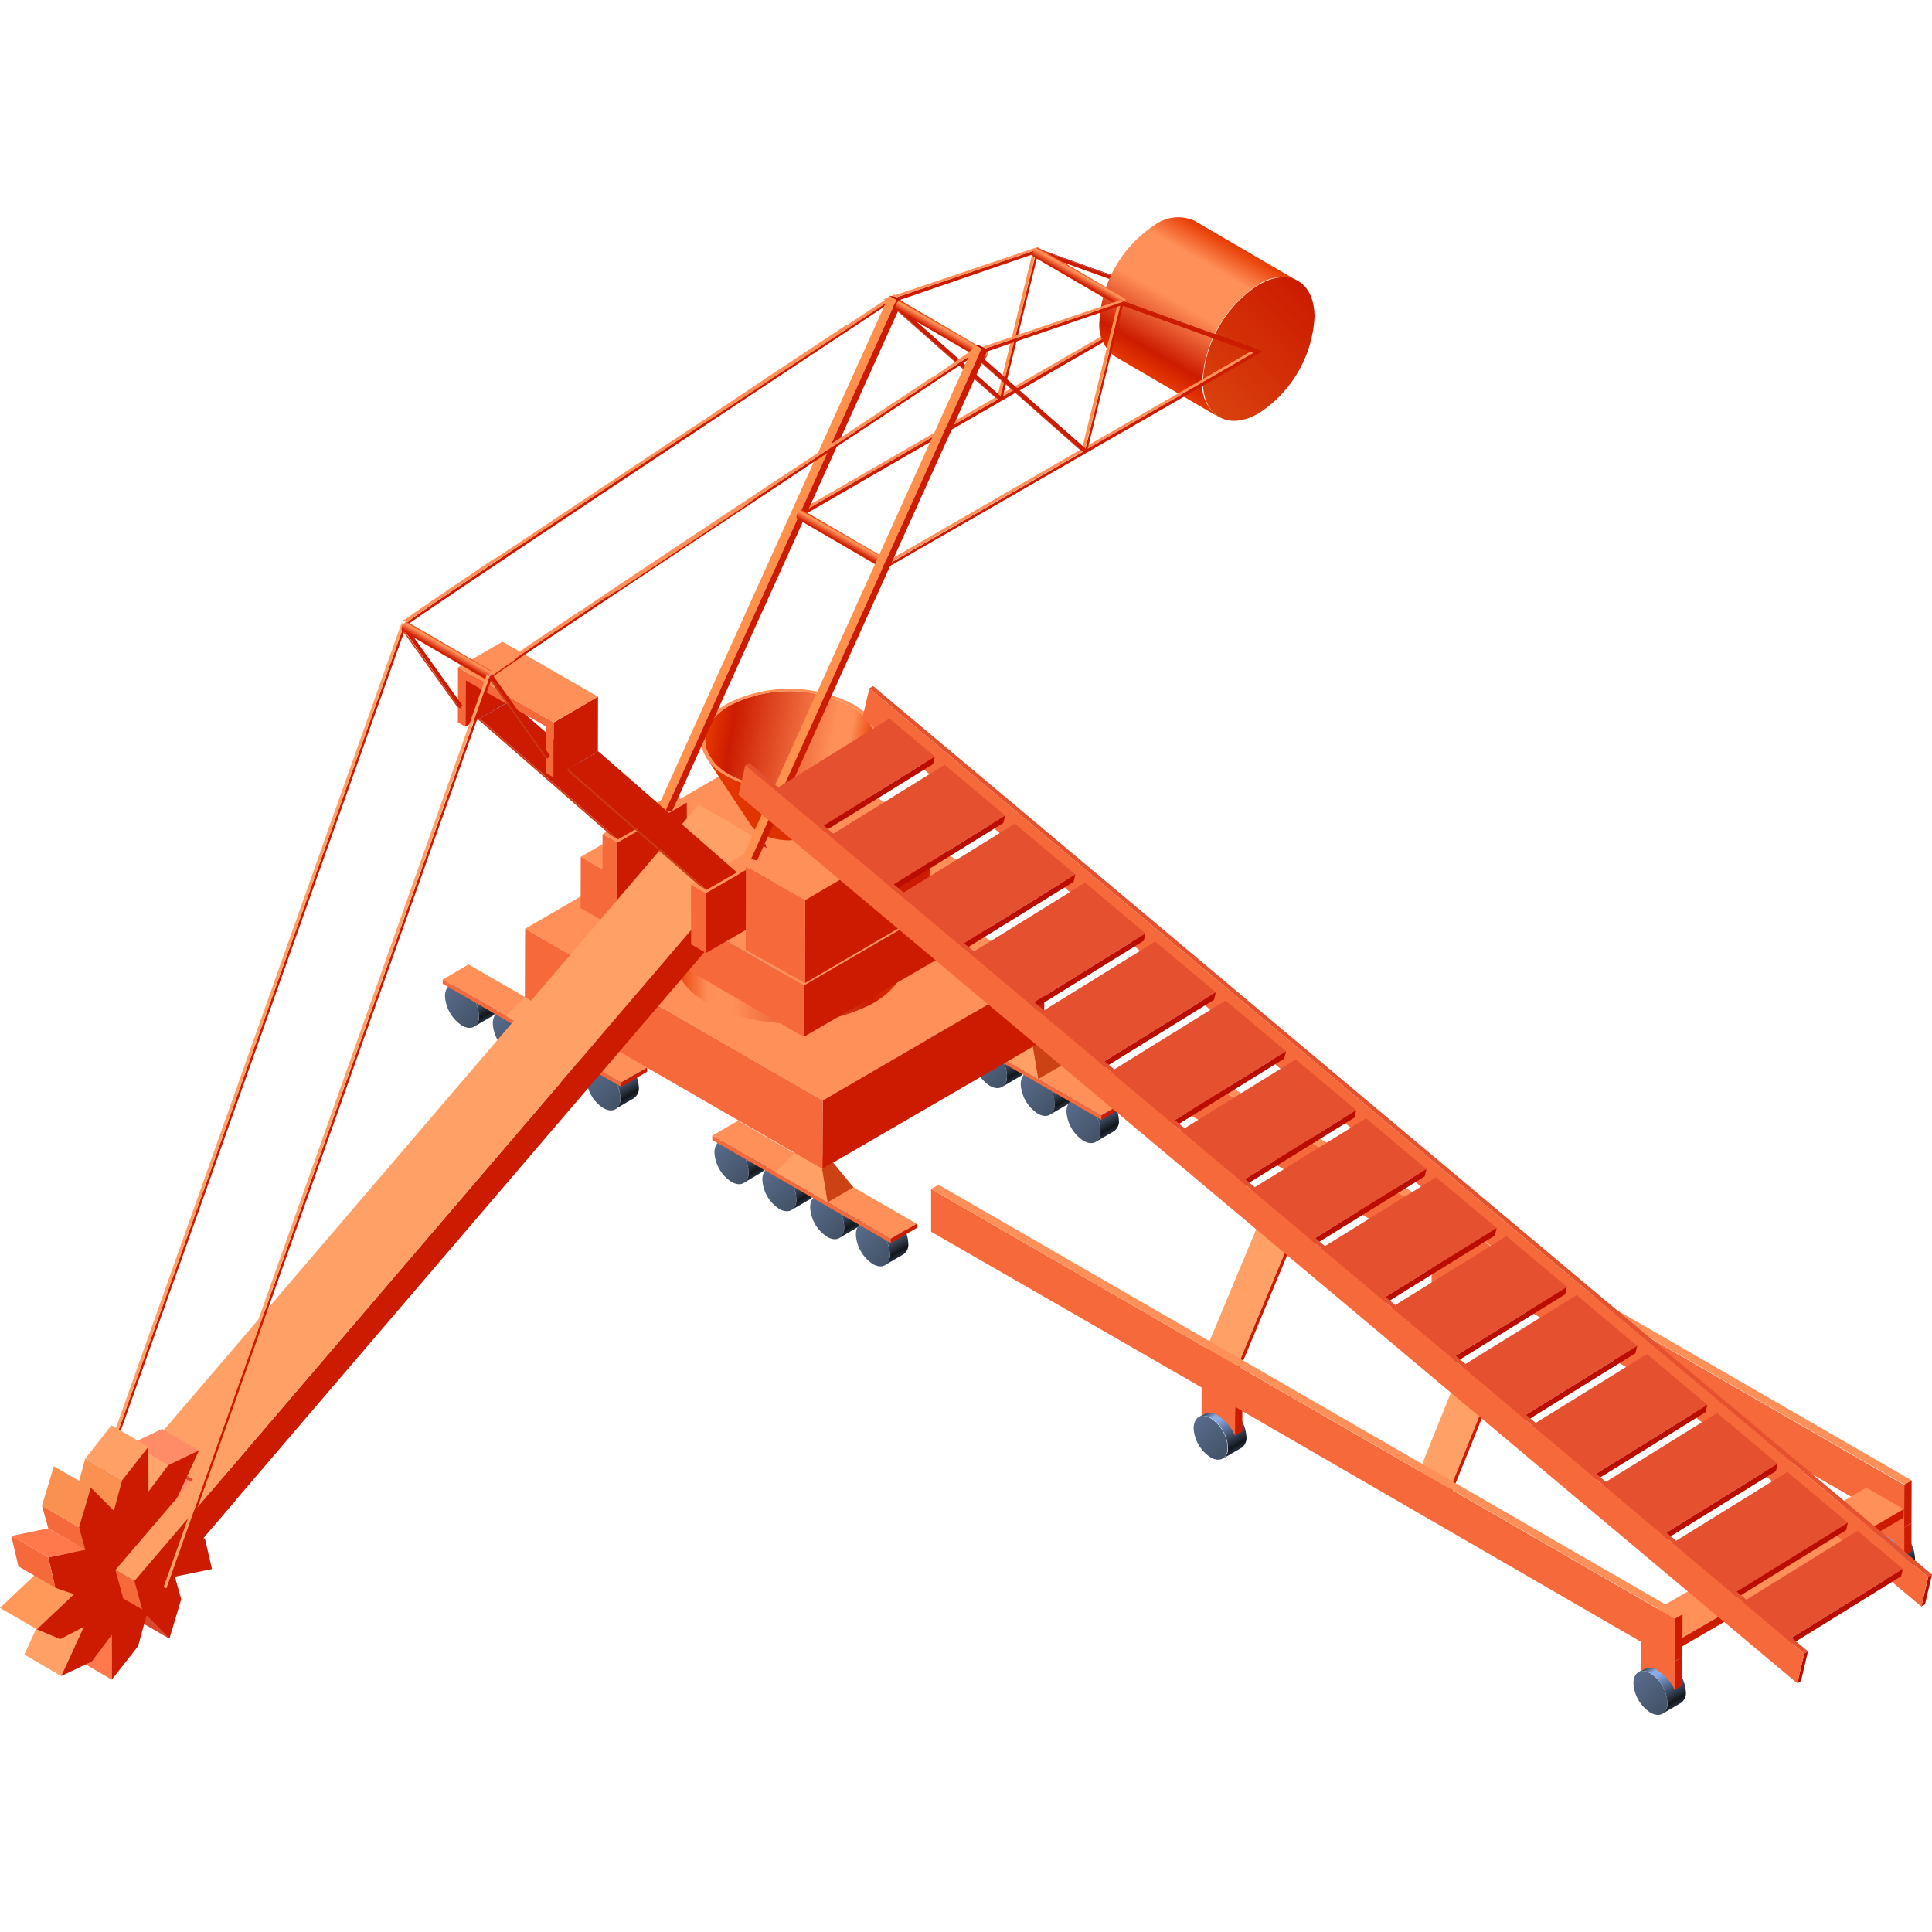 <svg xmlns="http://www.w3.org/2000/svg" xmlns:xlink="http://www.w3.org/1999/xlink" viewBox="0 0 150 150"><script xmlns=""/><defs><style>.cls-1,.cls-2{fill:none;}.cls-2{stroke:#fff;stroke-miterlimit:10;stroke-width:0.1px;}.cls-3{opacity:0;}.cls-4{fill:#000714;}.cls-5{opacity:0.1;fill:url(#新建图案);}.cls-6{isolation:isolate;}.cls-7{fill:#ffa166;}.cls-8{fill:#cc1b00;}.cls-9{fill:#e5502e;}.cls-10{fill:url(#未命名的渐变_1827);}.cls-11{fill:url(#未命名的渐变_3718);}.cls-12{fill:url(#未命名的渐变_1827-2);}.cls-13{fill:url(#未命名的渐变_3718-2);}.cls-14{fill:#f5693b;}.cls-15{fill:#ff9059;}.cls-16{fill:#4e5f79;}.cls-17{fill:url(#未命名的渐变_1827-3);}.cls-18{fill:url(#未命名的渐变_3718-3);}.cls-19{fill:url(#未命名的渐变_1827-4);}.cls-20{fill:url(#未命名的渐变_3718-4);}.cls-21{fill:url(#未命名的渐变_1827-5);}.cls-22{fill:url(#未命名的渐变_3718-5);}.cls-23{fill:url(#未命名的渐变_1827-6);}.cls-24{fill:url(#未命名的渐变_3718-6);}.cls-25{fill:url(#未命名的渐变_1827-7);}.cls-26{fill:url(#未命名的渐变_3718-7);}.cls-27{fill:url(#未命名的渐变_1827-8);}.cls-28{fill:url(#未命名的渐变_3718-8);}.cls-29{fill:#cc4214;}.cls-30{fill:url(#未命名的渐变_1827-9);}.cls-31{fill:url(#未命名的渐变_3718-9);}.cls-32{fill:url(#未命名的渐变_1827-10);}.cls-33{fill:url(#未命名的渐变_3718-10);}.cls-34{fill:url(#未命名的渐变_1827-11);}.cls-35{fill:url(#未命名的渐变_3718-11);}.cls-36{fill:url(#未命名的渐变_1827-12);}.cls-37{fill:url(#未命名的渐变_3718-12);}.cls-38{fill:url(#未命名的渐变_118);}.cls-39{fill:url(#未命名的渐变_4);}.cls-40{fill:url(#未命名的渐变_1827-13);}.cls-41{fill:url(#未命名的渐变_3718-13);}.cls-42{fill:url(#未命名的渐变_1827-14);}.cls-43{fill:url(#未命名的渐变_3718-14);}.cls-44{fill:url(#未命名的渐变_1827-15);}.cls-45{fill:url(#未命名的渐变_3718-15);}.cls-46{fill:#7696cb;}.cls-47{fill:url(#未命名的渐变_3714);}.cls-48{fill:url(#未命名的渐变_13);}.cls-49{fill:#cc3914;}.cls-50{fill:url(#未命名的渐变_3719);}.cls-51{fill:url(#未命名的渐变_3723);}.cls-52{fill:#b30f00;}.cls-53{fill:#ff914d;}.cls-54{fill:#888;}.cls-55{fill:url(#未命名的渐变_3719-2);}.cls-56{fill:#d9482c;}.cls-57{fill:#e64c2f;}.cls-58{fill:#e04a2e;}.cls-59{fill:#ff794d;}.cls-60{fill:#ff926e;}.cls-61{fill:#ff8c66;}.cls-62{fill:#ffa46b;}.cls-63{fill:#ff9959;}.cls-64{fill:#fa9150;}.cls-65{fill:url(#未命名的渐变_3726);}.cls-66{fill:url(#未命名的渐变_3637);}.cls-67{fill:url(#未命名的渐变_3719-3);}.cls-68{fill:url(#未命名的渐变_3719-4);}.cls-69{fill:url(#未命名的渐变_3719-5);}.cls-70{fill:#a1beed;}.cls-71{fill:#ba0d00;}.cls-72{opacity:0.2;}</style><pattern id="新建图案" data-name="新建图案" width="18.57" height="32.16" patternTransform="translate(2048.09 1306.82)" patternUnits="userSpaceOnUse" viewBox="0 0 18.57 32.16"><rect class="cls-1" width="18.57" height="32.16"/><polyline class="cls-2" points="18.57 21.44 18.57 32.16 18.57 42.88"/><polyline class="cls-2" points="9.29 26.8 18.57 32.16 27.85 37.51 27.85 37.52"/><polyline class="cls-2" points="9.29 37.52 9.29 37.51 18.57 32.16 27.85 26.8"/><polygon class="cls-2" points="27.85 37.52 27.85 26.8 18.57 21.44 9.28 26.8 9.28 37.52 18.57 42.88 27.85 37.52"/><polyline class="cls-2" points="0 21.44 0 32.16 0 42.88"/><polyline class="cls-2" points="-9.28 26.8 0 32.16 9.28 37.51 9.28 37.52"/><polyline class="cls-2" points="-9.28 37.52 -9.28 37.51 0 32.16 9.28 26.8"/><polygon class="cls-2" points="9.28 37.52 9.28 26.8 0 21.44 -9.29 26.8 -9.29 37.52 0 42.88 9.28 37.52"/><polyline class="cls-2" points="18.57 10.72 27.85 16.08 37.13 21.43 37.13 21.44"/><polyline class="cls-2" points="18.57 21.44 18.57 21.43 27.85 16.08 37.13 10.72"/><polygon class="cls-2" points="37.14 21.44 37.14 10.72 27.85 5.36 18.57 10.72 18.57 21.44 27.85 26.8 37.14 21.44"/><polyline class="cls-2" points="9.29 5.36 9.29 16.08 9.29 26.8"/><polyline class="cls-2" points="0.01 10.72 9.29 16.08 18.57 21.43 18.57 21.44"/><polyline class="cls-2" points="0.01 21.44 0.01 21.43 9.29 16.08 18.57 10.72"/><polygon class="cls-2" points="18.57 21.44 18.57 10.72 9.28 5.36 0 10.72 0 21.44 9.28 26.8 18.57 21.44"/><polyline class="cls-2" points="-18.56 10.72 -9.28 16.08 0 21.43 0 21.44"/><polyline class="cls-2" points="-18.56 21.44 -18.56 21.43 -9.28 16.08 0 10.72"/><polygon class="cls-2" points="0 21.44 0 10.72 -9.29 5.36 -18.57 10.72 -18.57 21.44 -9.29 26.8 0 21.44"/><polyline class="cls-2" points="18.57 -10.72 18.57 0 18.57 10.72"/><polyline class="cls-2" points="9.29 -5.36 18.57 0 27.85 5.35 27.85 5.36"/><polyline class="cls-2" points="9.29 5.36 9.29 5.35 18.57 0 27.85 -5.36"/><polygon class="cls-2" points="27.85 5.36 27.85 -5.36 18.57 -10.72 9.28 -5.36 9.28 5.36 18.57 10.72 27.85 5.36"/><polyline class="cls-2" points="0 -10.72 0 0 0 10.72"/><polyline class="cls-2" points="-9.28 -5.36 0 0 9.28 5.35 9.28 5.36"/><polyline class="cls-2" points="-9.28 5.36 -9.28 5.35 0 0 9.28 -5.36"/><polygon class="cls-2" points="9.28 5.36 9.28 -5.36 0 -10.72 -9.29 -5.36 -9.29 5.36 0 10.72 9.28 5.36"/></pattern><linearGradient id="未命名的渐变_1827" x1="113.16" y1="102.63" x2="110.59" y2="100.06" gradientUnits="userSpaceOnUse"><stop offset="0" stop-color="#425266"/><stop offset="1" stop-color="#596b8c"/></linearGradient><linearGradient id="未命名的渐变_3718" x1="113.99" y1="102.28" x2="112.12" y2="99.05" gradientUnits="userSpaceOnUse"><stop offset="0" stop-color="#283140"/><stop offset="0.1" stop-color="#12161a"/><stop offset="0.75" stop-color="#89abe6"/><stop offset="0.85" stop-color="#89abe6"/><stop offset="1" stop-color="#38455a"/></linearGradient><linearGradient id="未命名的渐变_1827-2" x1="147.22" y1="122.33" x2="144.65" y2="119.76" xlink:href="#未命名的渐变_1827"/><linearGradient id="未命名的渐变_3718-2" x1="148.04" y1="121.97" x2="146.18" y2="118.75" xlink:href="#未命名的渐变_3718"/><linearGradient id="未命名的渐变_1827-3" x1="95.31" y1="112.92" x2="92.74" y2="110.35" xlink:href="#未命名的渐变_1827"/><linearGradient id="未命名的渐变_3718-3" x1="96.13" y1="112.56" x2="94.27" y2="109.33" xlink:href="#未命名的渐变_3718"/><linearGradient id="未命名的渐变_1827-4" x1="129.42" y1="132.73" x2="126.85" y2="130.15" xlink:href="#未命名的渐变_1827"/><linearGradient id="未命名的渐变_3718-4" x1="130.25" y1="132.37" x2="128.39" y2="129.14" xlink:href="#未命名的渐变_3718"/><linearGradient id="未命名的渐变_1827-5" x1="58.08" y1="91.52" x2="55.51" y2="88.94" xlink:href="#未命名的渐变_1827"/><linearGradient id="未命名的渐变_3718-5" x1="58.91" y1="91.16" x2="57.04" y2="87.93" xlink:href="#未命名的渐变_3718"/><linearGradient id="未命名的渐变_1827-6" x1="61.79" y1="93.63" x2="59.22" y2="91.06" xlink:href="#未命名的渐变_1827"/><linearGradient id="未命名的渐变_3718-6" x1="62.62" y1="93.28" x2="60.75" y2="90.05" xlink:href="#未命名的渐变_3718"/><linearGradient id="未命名的渐变_1827-7" x1="65.51" y1="95.79" x2="62.94" y2="93.22" xlink:href="#未命名的渐变_1827"/><linearGradient id="未命名的渐变_3718-7" x1="66.33" y1="95.44" x2="64.47" y2="92.21" xlink:href="#未命名的渐变_3718"/><linearGradient id="未命名的渐变_1827-8" x1="69.06" y1="97.91" x2="66.49" y2="95.33" xlink:href="#未命名的渐变_1827"/><linearGradient id="未命名的渐变_3718-8" x1="69.88" y1="97.55" x2="68.02" y2="94.32" xlink:href="#未命名的渐变_3718"/><linearGradient id="未命名的渐变_1827-9" x1="37.16" y1="79.39" x2="34.58" y2="76.82" xlink:href="#未命名的渐变_1827"/><linearGradient id="未命名的渐变_3718-9" x1="37.98" y1="79.03" x2="36.12" y2="75.81" xlink:href="#未命名的渐变_3718"/><linearGradient id="未命名的渐变_1827-10" x1="40.87" y1="81.51" x2="38.29" y2="78.93" xlink:href="#未命名的渐变_1827"/><linearGradient id="未命名的渐变_3718-10" x1="41.69" y1="81.15" x2="39.83" y2="77.92" xlink:href="#未命名的渐变_3718"/><linearGradient id="未命名的渐变_1827-11" x1="44.58" y1="83.67" x2="42.01" y2="81.09" xlink:href="#未命名的渐变_1827"/><linearGradient id="未命名的渐变_3718-11" x1="45.41" y1="83.31" x2="43.54" y2="80.08" xlink:href="#未命名的渐变_3718"/><linearGradient id="未命名的渐变_1827-12" x1="48.13" y1="85.78" x2="45.56" y2="83.21" xlink:href="#未命名的渐变_1827"/><linearGradient id="未命名的渐变_3718-12" x1="48.96" y1="85.42" x2="47.09" y2="82.2" xlink:href="#未命名的渐变_3718"/><linearGradient id="未命名的渐变_118" x1="74.43" y1="81.95" x2="71.86" y2="79.38" gradientUnits="userSpaceOnUse"><stop offset="0" stop-color="#2f77eb"/><stop offset="1" stop-color="#59c8ff"/></linearGradient><linearGradient id="未命名的渐变_4" x1="75.26" y1="81.59" x2="73.39" y2="78.37" gradientUnits="userSpaceOnUse"><stop offset="0" stop-color="#0073e6"/><stop offset="0.15" stop-color="#1433cc"/><stop offset="0.75" stop-color="#59c8ff"/><stop offset="0.85" stop-color="#59c8ff"/><stop offset="1" stop-color="#0073e6"/></linearGradient><linearGradient id="未命名的渐变_1827-13" x1="78.14" y1="84.07" x2="75.57" y2="81.49" xlink:href="#未命名的渐变_1827"/><linearGradient id="未命名的渐变_3718-13" x1="78.97" y1="83.71" x2="77.1" y2="80.48" xlink:href="#未命名的渐变_3718"/><linearGradient id="未命名的渐变_1827-14" x1="81.86" y1="86.23" x2="79.29" y2="83.65" xlink:href="#未命名的渐变_1827"/><linearGradient id="未命名的渐变_3718-14" x1="82.68" y1="85.87" x2="80.82" y2="82.64" xlink:href="#未命名的渐变_3718"/><linearGradient id="未命名的渐变_1827-15" x1="85.41" y1="88.34" x2="82.84" y2="85.77" xlink:href="#未命名的渐变_1827"/><linearGradient id="未命名的渐变_3718-15" x1="86.23" y1="87.98" x2="84.37" y2="84.76" xlink:href="#未命名的渐变_3718"/><linearGradient id="未命名的渐变_3714" x1="52.3" y1="74.82" x2="70.36" y2="74.82" gradientUnits="userSpaceOnUse"><stop offset="0" stop-color="#e63900"/><stop offset="0.15" stop-color="#ff9059"/><stop offset="0.25" stop-color="#ff9059"/><stop offset="0.85" stop-color="#cc1b00"/><stop offset="1" stop-color="#e63900"/></linearGradient><linearGradient id="未命名的渐变_13" x1="52.31" y1="70.22" x2="70.36" y2="70.22" gradientUnits="userSpaceOnUse"><stop offset="0" stop-color="#89abe6"/><stop offset="1" stop-color="#547099"/></linearGradient><linearGradient id="未命名的渐变_3719" x1="54.65" y1="57.8" x2="67.5" y2="60.07" gradientUnits="userSpaceOnUse"><stop offset="0" stop-color="#e63900"/><stop offset="0.15" stop-color="#cc1b00"/><stop offset="0.75" stop-color="#ff9059"/><stop offset="0.85" stop-color="#ff9059"/><stop offset="1" stop-color="#e63900"/></linearGradient><linearGradient id="未命名的渐变_3723" x1="56.34" y1="62.89" x2="67.71" y2="58.75" gradientUnits="userSpaceOnUse"><stop offset="0" stop-color="#e63900"/><stop offset="0.9" stop-color="#cc1b00"/><stop offset="1" stop-color="#e63900"/></linearGradient><linearGradient id="未命名的渐变_3719-2" x1="72.84" y1="26.01" x2="73.26" y2="25.28" xlink:href="#未命名的渐变_3719"/><linearGradient id="未命名的渐变_3726" x1="89.13" y1="29.19" x2="95.25" y2="18.59" gradientUnits="userSpaceOnUse"><stop offset="0" stop-color="#e63900"/><stop offset="0.15" stop-color="#cc1b00"/><stop offset="0.5" stop-color="#ff9059"/><stop offset="0.8" stop-color="#ff9059"/><stop offset="1" stop-color="#e63900"/></linearGradient><linearGradient id="未命名的渐变_3637" x1="93.5" y1="31.32" x2="101.95" y2="22.88" gradientUnits="userSpaceOnUse"><stop offset="0" stop-color="#d9410d"/><stop offset="1" stop-color="#cc1b00"/></linearGradient><linearGradient id="未命名的渐变_3719-3" x1="83.54" y1="21.9" x2="83.96" y2="21.16" xlink:href="#未命名的渐变_3719"/><linearGradient id="未命名的渐变_3719-4" x1="65.22" y1="42.26" x2="65.64" y2="41.52" xlink:href="#未命名的渐变_3719"/><linearGradient id="未命名的渐变_3719-5" x1="34.56" y1="50.95" x2="34.98" y2="50.22" xlink:href="#未命名的渐变_3719"/></defs><title>堆取料机</title><g id="图层_2" data-name="图层 2"><g id="图库"><g id="堆取料机"><g class="cls-3"><rect class="cls-4" width="150" height="150"/><rect id="网格" class="cls-5" width="150" height="150"/></g><g class="cls-6"><g class="cls-6"><g class="cls-6"><polygon class="cls-7" points="113.2 106.75 110.13 114.38 112.51 115.76 115.59 108.13 113.2 106.75"/><polygon class="cls-8" points="115.59 108.13 112.51 115.76 112.76 115.79 115.84 108.16 115.59 108.13"/><polygon class="cls-9" points="113.45 106.78 113.2 106.75 115.59 108.13 115.84 108.16 113.45 106.78"/></g><g class="cls-6"><polygon class="cls-7" points="97.92 94.51 93.47 105.17 95.88 106.56 100.33 95.9 97.92 94.51"/><polygon class="cls-8" points="100.33 95.9 95.88 106.56 96.13 106.59 100.57 95.94 100.33 95.9"/><polygon class="cls-9" points="98.17 94.55 97.92 94.51 100.33 95.9 100.57 95.94 98.17 94.55"/></g></g></g><g class="cls-6"><path class="cls-10" d="M111.88,99.83a2.91,2.91,0,0,1,1.32,2.28c0,.84-.6,1.18-1.33.76a2.9,2.9,0,0,1-1.31-2.29C110.56,99.75,111.15,99.41,111.88,99.83Z"/><path class="cls-11" d="M113.31,99a.93.93,0,0,0-.94-.09l-1.43.83a.93.93,0,0,1,.94.09,2.91,2.91,0,0,1,1.32,2.28.92.92,0,0,1-.39.85l1.43-.83a.93.93,0,0,0,.39-.85A2.91,2.91,0,0,0,113.31,99Z"/></g><g class="cls-6"><path class="cls-12" d="M145.94,119.53a2.87,2.87,0,0,1,1.31,2.27c0,.84-.59,1.18-1.32.76a2.91,2.91,0,0,1-1.32-2.28C144.61,119.44,145.21,119.11,145.94,119.53Z"/><path class="cls-13" d="M147.37,118.7a.92.92,0,0,0-.94-.1l-1.43.84a.93.93,0,0,1,.94.09,2.87,2.87,0,0,1,1.31,2.27.93.93,0,0,1-.38.85l1.43-.83a.94.94,0,0,0,.38-.85A2.87,2.87,0,0,0,147.37,118.7Z"/></g><g class="cls-6"><polygon class="cls-8" points="113.74 98.94 113.73 101.19 114.31 100.86 114.31 98.6 113.74 98.94"/><polygon class="cls-8" points="147.84 118.58 147.83 120.78 148.41 120.45 148.41 118.25 147.84 118.58"/><path class="cls-14" d="M90.09,81.92v3.31l21.06,12.2v2.21a1,1,0,0,1,1.29,0,3.4,3.4,0,0,1,1.31,1.57V98.94l31.5,18.14v2.25a1,1,0,0,1,1.32,0,3.36,3.36,0,0,1,1.28,1.49v-2.2h0v-3.32Z"/><polygon class="cls-8" points="147.85 115.26 147.84 118.58 148.41 118.25 148.42 114.93 147.85 115.26"/><polygon class="cls-15" points="90.66 81.58 90.09 81.92 147.85 115.26 148.42 114.93 90.66 81.58"/></g><g class="cls-6"><polygon class="cls-15" points="144.91 115.5 127.7 125.5 130.59 127.17 147.81 117.17 144.91 115.5"/><polygon class="cls-8" points="130.59 127.17 130.59 127.83 147.8 117.83 147.81 117.17 130.59 127.17"/><polygon class="cls-16" points="127.7 125.5 127.7 126.17 130.59 127.83 130.59 127.17 127.7 125.5"/></g><g class="cls-6"><path class="cls-17" d="M94,110.12a2.87,2.87,0,0,1,1.31,2.27c0,.84-.59,1.18-1.32.76a2.91,2.91,0,0,1-1.32-2.28C92.71,110,93.3,109.69,94,110.12Z"/><path class="cls-18" d="M95.46,109.28a.93.93,0,0,0-.94-.09l-1.43.83a.92.92,0,0,1,.94.1,2.87,2.87,0,0,1,1.31,2.27.92.92,0,0,1-.38.85l1.43-.83a.92.92,0,0,0,.38-.85A2.88,2.88,0,0,0,95.46,109.28Z"/></g><g class="cls-6"><path class="cls-19" d="M128.14,129.92a2.92,2.92,0,0,1,1.32,2.28c0,.84-.6,1.18-1.33.76a2.89,2.89,0,0,1-1.31-2.28C126.82,129.84,127.41,129.5,128.14,129.92Z"/><path class="cls-20" d="M129.57,129.09a.93.93,0,0,0-.94-.09l-1.43.83a.93.93,0,0,1,.94.09,2.92,2.92,0,0,1,1.32,2.28.92.92,0,0,1-.39.85l1.43-.83a.92.92,0,0,0,.39-.85A2.91,2.91,0,0,0,129.57,129.09Z"/></g><g class="cls-6"><polygon class="cls-8" points="95.89 109.22 95.88 111.48 96.45 111.14 96.46 108.89 95.89 109.22"/><polygon class="cls-8" points="130.04 128.98 130.04 131.18 130.61 130.84 130.62 128.64 130.04 128.98"/><path class="cls-14" d="M72.29,92.31v3.32l21,12.09v2.2a1,1,0,0,1,1.28,0,3.37,3.37,0,0,1,1.32,1.57v-2.26l31.55,18.26v2.25a1,1,0,0,1,1.32,0,3.51,3.51,0,0,1,1.28,1.5V129h0v-3.32Z"/><polygon class="cls-8" points="130.05 125.66 130.04 128.98 130.62 128.64 130.63 125.33 130.05 125.66"/><polygon class="cls-15" points="72.87 91.98 72.3 92.31 130.05 125.66 130.63 125.33 72.87 91.98"/></g><g class="cls-6"><path class="cls-21" d="M56.8,88.72A2.9,2.9,0,0,1,58.12,91c0,.84-.6,1.18-1.33.76a2.91,2.91,0,0,1-1.32-2.28C55.48,88.63,56.07,88.29,56.8,88.72Z"/><path class="cls-22" d="M58.23,87.88a.93.93,0,0,0-.94-.09l-1.43.83a.93.93,0,0,1,.94.09A2.94,2.94,0,0,1,58.12,91a.94.94,0,0,1-.39.85L59.16,91a.94.94,0,0,0,.39-.85A2.92,2.92,0,0,0,58.23,87.88Z"/></g><g class="cls-6"><path class="cls-23" d="M60.51,90.83a2.91,2.91,0,0,1,1.32,2.28c0,.83-.6,1.17-1.33.75a2.87,2.87,0,0,1-1.31-2.28C59.19,90.75,59.78,90.41,60.51,90.83Z"/><path class="cls-24" d="M61.94,90a.93.93,0,0,0-.94-.09l-1.43.83a.93.93,0,0,1,.94.09,2.91,2.91,0,0,1,1.32,2.28.92.92,0,0,1-.39.84l1.43-.83a.9.9,0,0,0,.39-.84A2.91,2.91,0,0,0,61.94,90Z"/></g><g class="cls-6"><path class="cls-25" d="M64.23,93a2.87,2.87,0,0,1,1.31,2.28c0,.84-.59,1.17-1.32.75a2.91,2.91,0,0,1-1.32-2.28C62.9,92.91,63.5,92.57,64.23,93Z"/><path class="cls-26" d="M65.66,92.16a.93.93,0,0,0-.94-.09l-1.43.83a.93.93,0,0,1,.94.09,2.87,2.87,0,0,1,1.31,2.28,1,1,0,0,1-.38.85l1.43-.84a.92.92,0,0,0,.38-.84A2.87,2.87,0,0,0,65.66,92.16Z"/></g><g class="cls-6"><path class="cls-27" d="M67.78,95.1a2.88,2.88,0,0,1,1.31,2.28c0,.84-.59,1.18-1.32.76a2.91,2.91,0,0,1-1.32-2.28C66.46,95,67.05,94.68,67.78,95.1Z"/><path class="cls-28" d="M69.21,94.27a.93.93,0,0,0-.94-.09L66.84,95a.93.93,0,0,1,.94.09,2.88,2.88,0,0,1,1.31,2.28.92.92,0,0,1-.38.85l1.43-.83a.92.92,0,0,0,.38-.85A2.87,2.87,0,0,0,69.21,94.27Z"/></g><g class="cls-6"><polygon class="cls-15" points="57.31 87.01 55.3 88.17 69.16 96.18 71.17 95.01 57.31 87.01"/><polygon class="cls-8" points="69.16 96.18 69.16 96.51 71.17 95.34 71.17 95.01 69.16 96.18"/><polygon class="cls-14" points="55.3 88.17 55.3 88.51 69.16 96.51 69.16 96.18 55.3 88.17"/></g><g class="cls-6"><polygon class="cls-15" points="62.53 89.03 61.67 89.53 63.82 90.76 64.68 90.26 62.53 89.03"/><polygon class="cls-29" points="64.68 90.26 63.82 90.76 64.25 93.35 66.26 92.18 64.68 90.26"/><polygon class="cls-7" points="61.67 89.53 60.21 91.01 64.25 93.35 63.82 90.76 61.67 89.53"/></g><g class="cls-6"><path class="cls-30" d="M35.87,76.59a2.91,2.91,0,0,1,1.32,2.28c0,.83-.6,1.17-1.32.75a2.91,2.91,0,0,1-1.32-2.28C34.55,76.51,35.14,76.17,35.87,76.59Z"/><path class="cls-31" d="M37.3,75.76a.94.94,0,0,0-.94-.1l-1.43.84a.93.93,0,0,1,.94.09,2.91,2.91,0,0,1,1.32,2.28.9.9,0,0,1-.39.84l1.43-.83a.92.92,0,0,0,.39-.85A2.9,2.9,0,0,0,37.3,75.76Z"/></g><g class="cls-6"><path class="cls-32" d="M39.58,78.7A2.91,2.91,0,0,1,40.9,81c0,.84-.6,1.18-1.32.76a2.94,2.94,0,0,1-1.32-2.29C38.26,78.62,38.86,78.28,39.58,78.7Z"/><path class="cls-33" d="M41,77.87a.93.93,0,0,0-.94-.09l-1.43.83a.93.93,0,0,1,.94.09A2.91,2.91,0,0,1,40.9,81a.92.92,0,0,1-.39.85L41.94,81a.92.92,0,0,0,.39-.85A2.91,2.91,0,0,0,41,77.87Z"/></g><g class="cls-6"><path class="cls-34" d="M43.3,80.86a2.92,2.92,0,0,1,1.32,2.28c0,.84-.6,1.18-1.33.76A2.87,2.87,0,0,1,42,81.62C42,80.78,42.57,80.44,43.3,80.86Z"/><path class="cls-35" d="M44.73,80a.93.93,0,0,0-.94-.09l-1.43.83a.93.93,0,0,1,.94.09,2.92,2.92,0,0,1,1.32,2.28.92.92,0,0,1-.39.85l1.43-.83a.92.92,0,0,0,.39-.85A2.91,2.91,0,0,0,44.73,80Z"/></g><g class="cls-6"><path class="cls-36" d="M46.85,83a2.9,2.9,0,0,1,1.32,2.27c0,.84-.6,1.18-1.33.76a2.87,2.87,0,0,1-1.31-2.28C45.53,82.89,46.12,82.56,46.85,83Z"/><path class="cls-37" d="M48.28,82.15a.92.92,0,0,0-.94-.1l-1.43.84a.91.91,0,0,1,.94.09,2.9,2.9,0,0,1,1.32,2.27.91.91,0,0,1-.39.85l1.43-.83a.92.92,0,0,0,.39-.85A2.9,2.9,0,0,0,48.28,82.15Z"/></g><g class="cls-6"><polygon class="cls-15" points="36.38 74.88 34.37 76.05 48.23 84.05 50.24 82.88 36.38 74.88"/><polygon class="cls-8" points="48.23 84.05 48.23 84.38 50.24 83.21 50.24 82.88 48.23 84.05"/><polygon class="cls-14" points="34.37 76.05 34.37 76.38 48.23 84.38 48.23 84.05 34.37 76.05"/></g><g class="cls-6"><polygon class="cls-15" points="41.61 76.9 40.75 77.4 42.9 78.64 43.76 78.13 41.61 76.9"/><polygon class="cls-29" points="43.76 78.13 42.9 78.64 43.33 81.22 45.33 80.05 43.76 78.13"/><polygon class="cls-7" points="40.75 77.4 39.28 78.89 43.33 81.22 42.9 78.64 40.75 77.4"/></g><g class="cls-6"><path class="cls-38" d="M73.15,79.15a2.91,2.91,0,0,1,1.32,2.28c0,.83-.6,1.17-1.33.75a2.87,2.87,0,0,1-1.31-2.28C71.83,79.07,72.42,78.73,73.15,79.15Z"/><path class="cls-39" d="M74.58,78.32a.94.94,0,0,0-.94-.1l-1.43.84a.93.93,0,0,1,.94.09,2.91,2.91,0,0,1,1.32,2.28.92.92,0,0,1-.39.84l1.43-.83a.94.94,0,0,0,.39-.85A2.9,2.9,0,0,0,74.58,78.32Z"/></g><g class="cls-6"><path class="cls-40" d="M76.86,81.26a2.91,2.91,0,0,1,1.32,2.28c0,.84-.6,1.18-1.33.76A2.9,2.9,0,0,1,75.54,82C75.54,81.18,76.13,80.84,76.86,81.26Z"/><path class="cls-41" d="M78.29,80.43a.93.93,0,0,0-.94-.09l-1.43.83a.93.93,0,0,1,.94.09,2.91,2.91,0,0,1,1.32,2.28.92.92,0,0,1-.39.85l1.43-.83a.92.92,0,0,0,.39-.85A2.91,2.91,0,0,0,78.29,80.43Z"/></g><g class="cls-6"><path class="cls-42" d="M80.58,83.42a2.87,2.87,0,0,1,1.31,2.28c0,.84-.59,1.18-1.32.76a2.91,2.91,0,0,1-1.32-2.28C79.26,83.34,79.85,83,80.58,83.42Z"/><path class="cls-43" d="M82,82.59a.93.93,0,0,0-.94-.09l-1.43.83a.93.93,0,0,1,.94.09,2.87,2.87,0,0,1,1.31,2.28.94.94,0,0,1-.38.85l1.43-.83a.92.92,0,0,0,.38-.85A2.87,2.87,0,0,0,82,82.59Z"/></g><g class="cls-6"><path class="cls-44" d="M84.13,85.54a2.87,2.87,0,0,1,1.31,2.27c0,.84-.59,1.18-1.32.76a2.91,2.91,0,0,1-1.32-2.28C82.81,85.45,83.4,85.12,84.13,85.54Z"/><path class="cls-45" d="M85.56,84.71a.92.92,0,0,0-.94-.1l-1.43.83a.94.94,0,0,1,.94.1,2.87,2.87,0,0,1,1.31,2.27.92.92,0,0,1-.38.85l1.43-.83a.92.92,0,0,0,.38-.85A2.87,2.87,0,0,0,85.56,84.71Z"/></g><g class="cls-6"><polygon class="cls-15" points="73.66 77.44 71.65 78.61 85.51 86.61 87.52 85.44 73.66 77.44"/><polygon class="cls-8" points="85.51 86.61 85.51 86.94 87.52 85.77 87.52 85.44 85.51 86.61"/><polygon class="cls-14" points="71.65 78.61 71.65 78.94 85.51 86.94 85.51 86.61 71.65 78.61"/></g><g class="cls-6"><polygon class="cls-46" points="78.89 79.46 78.02 79.96 80.17 81.19 81.03 80.69 78.89 79.46"/><polygon class="cls-29" points="81.03 80.69 80.17 81.19 80.6 83.78 82.61 82.61 81.03 80.69"/><polygon class="cls-7" points="78.02 79.96 76.56 81.45 80.6 83.78 80.17 81.19 78.02 79.96"/></g><g class="cls-6"><polygon class="cls-15" points="57.98 62.1 40.77 72.11 63.87 85.44 81.08 75.44 57.98 62.1"/><polygon class="cls-8" points="63.87 85.44 63.85 90.75 81.07 80.75 81.08 75.44 63.87 85.44"/><polygon class="cls-14" points="40.77 72.11 40.75 77.42 63.85 90.75 63.87 85.44 40.77 72.11"/></g><g class="cls-6"><path class="cls-47" d="M67.74,73.92a14.07,14.07,0,0,1-12.76,0c-1.78-1-2.67-2.38-2.67-3.72v4c0,1.35.89,2.69,2.66,3.72a14.09,14.09,0,0,0,12.77,0c1.74-1,2.62-2.34,2.62-3.67v-4C70.36,71.58,69.49,72.91,67.74,73.92Z"/><path class="cls-48" d="M67.7,66.53a14.09,14.09,0,0,0-12.77,0c-3.51,2-3.49,5.35,0,7.39a14.07,14.07,0,0,0,12.76,0C71.25,71.88,71.23,68.57,67.7,66.53Z"/></g><g class="cls-6"><polygon class="cls-15" points="59.43 58.18 45.09 66.52 62.41 76.52 76.76 68.18 59.43 58.18"/><polygon class="cls-8" points="62.41 76.52 62.4 80.5 76.75 72.17 76.76 68.18 62.41 76.52"/><polygon class="cls-14" points="45.09 66.52 45.08 70.5 62.4 80.5 62.41 76.52 45.09 66.52"/></g><g class="cls-6"><polygon class="cls-8" points="53.32 62.31 47.93 65.42 47.94 70.07 53.33 66.96 53.32 62.31"/><polygon class="cls-14" points="47.93 65.42 46.78 64.76 46.79 69.4 47.94 70.07 47.93 65.42"/><polygon class="cls-15" points="52.17 61.64 46.78 64.76 47.93 65.42 53.32 62.31 52.17 61.64"/></g><g class="cls-6"><polygon class="cls-8" points="39.59 54.42 37.23 55.78 47.98 65.17 50.34 63.81 39.59 54.42"/><polygon class="cls-49" points="37.23 55.78 36.65 55.45 47.41 64.84 47.98 65.17 37.23 55.78"/><polygon class="cls-46" points="39.02 54.09 36.65 55.45 37.23 55.78 39.59 54.42 39.02 54.09"/></g><g class="cls-6"><path class="cls-50" d="M66.06,54.82a10.27,10.27,0,0,0-9.32-.09c-2,1.09-2.48,2.71-1.56,4.1L58.58,64c-.41-.62-.17-1.34.69-1.83a4.57,4.57,0,0,1,4.15.05c.82.49,1,1.19.63,1.79,1.14-1.71,2.29-3.42,3.43-5.14C68.38,57.52,67.91,55.93,66.06,54.82Z"/><path class="cls-51" d="M66.14,60.35a10.76,10.76,0,0,1-9.76-.1,4.55,4.55,0,0,1-1.5-1.36l3.41,5.16a2.09,2.09,0,0,0,.7.64,5,5,0,0,0,4.58,0,2.25,2.25,0,0,0,.77-.67l3.43-5.14A4.63,4.63,0,0,1,66.14,60.35Z"/><path class="cls-15" d="M66.28,54.7a10.73,10.73,0,0,0-9.76-.1c-2.73,1.53-2.8,4.06-.14,5.65a10.76,10.76,0,0,0,9.76.1C68.88,58.82,68.94,56.28,66.28,54.7Zm-.35,5.52a10.3,10.3,0,0,1-9.32-.09c-2.54-1.52-2.48-3.94.13-5.4a10.27,10.27,0,0,1,9.32.09C68.59,56.34,68.54,58.76,65.93,60.22Z"/></g><g class="cls-6"><polygon class="cls-8" points="31.39 48.48 6.28 119.27 6.49 119.21 31.56 48.55 31.39 48.48"/><path class="cls-7" d="M31.39,48.48l-.21-.12L6.06,119.15l.22.12Z"/></g><g class="cls-6"><path class="cls-8" d="M69.6,22.94c-11.41,7.54-38,25.13-38.21,25.54l.13.12c.61-.6,25.19-16.89,38.09-25.42Z"/><path class="cls-15" d="M31.43,48.45s0,0,.06-.05h0l.08-.07.06,0,.08-.06.07-.06.09-.06L32,48l.11-.08.1-.07.13-.09.12-.09.15-.1.12-.08.17-.12.15-.1.17-.12.15-.11.22-.15.13-.08.25-.17.15-.11.26-.17.14-.1.3-.2.14-.1.32-.21.15-.11.29-.19.21-.15.31-.2L36.4,45l.32-.22.22-.15,1.11-.74h0l1.22-.82h0l.57-.39.28-.18.42-.29.06,0,.61-.4.07-.05.56-.38.43-.28.16-.11.39-.26.46-.3.17-.12.44-.29.36-.24.4-.27.32-.21.36-.25.35-.23.53-.35.15-.1.47-.31.44-.29.23-.16.42-.28.56-.37.2-.13.33-.22.52-.35.31-.2.39-.26.57-.38.18-.12,1.33-.88.51-.34.8-.53L56,32l.53-.35,1.82-1.2.51-.34.19-.13.41-.27.53-.36.23-.15.46-.3.28-.18,1.13-.75.41-.27,7.13-4.72-.22-.12-1,.63-2.21,1.46-.39.26-.07,0-.59.39,0,0-.54.36-.45.3-.12.08-.43.28-.29.2-.92.6-.71.47-.09.07c-.64.41-1.28.84-1.93,1.27l-.39.26L58,30.35,56.3,31.48,55,32.37l-1.52,1-.68.45-.77.51-.4.26-.22.15-.57.38-.18.12-.56.37-.52.35-.17.11-.66.44-.1.07-.44.29-.42.28-.43.29-.24.15-.47.31-.34.23-.34.23-.41.28-.4.26-.26.17-.48.32-.22.15-.53.35-.18.12-.41.27-.42.29-.33.22L42,41l-.42.29-.35.23-.29.19-.4.27-.27.18-.25.17L39,43l-.54.36-.06,0-.29.19-.61.41-.27.18-.88.6-.19.12-.32.22-.17.12-.29.19-.22.15-.2.13-.28.19-.15.11-.28.19-.19.12-.21.15-.19.13-.21.14-.15.11-.21.14-.16.11-.16.11-.16.11-.16.1-.13.1-.14.09-.13.09-.11.09-.11.07-.11.08-.1.07-.08.06-.08.06-.07,0-.06.05h0l-.05,0h0l0,0h0l0,0h0l.21.12,0,0Z"/></g><g class="cls-6"><polygon class="cls-15" points="90.55 23.2 77.66 30.64 77.87 30.77 90.76 23.33 90.55 23.2"/><polygon class="cls-52" points="91.16 23.1 80.4 19.23 80.61 19.35 91.37 23.23 91.16 23.1"/><polygon class="cls-53" points="80.19 19.53 77.47 30.63 77.68 30.75 80.4 19.66 80.19 19.53"/><polygon class="cls-54" points="62.38 39.71 62.17 39.59 62.17 39.84 62.38 39.96 62.38 39.71"/><polygon class="cls-15" points="77.27 30.87 62.17 39.59 62.38 39.71 77.49 30.99 77.27 30.87"/><polygon class="cls-49" points="68.83 23.35 68.61 23.22 77.27 30.87 77.49 30.99 68.83 23.35"/><path class="cls-8" d="M80.61,19.35l-11.78,4L77.49,31,62.38,39.71V40l29-16.74ZM69.43,23.44l11-3.78L77.68,30.75ZM80.6,19.67l10.16,3.66L77.87,30.77Z"/><polygon class="cls-15" points="80.4 19.23 68.61 23.22 68.83 23.35 80.61 19.35 80.4 19.23"/></g><g class="cls-6"><polygon class="cls-53" points="69.02 22.95 51.12 62.58 51.69 62.91 69.6 23.28 69.02 22.95"/><polygon class="cls-8" points="69.6 23.28 51.69 62.91 52.16 63.02 70.07 23.39 69.6 23.28"/><polygon class="cls-52" points="69.49 23.05 69.02 22.95 69.6 23.28 70.07 23.39 69.49 23.05"/></g><path class="cls-55" d="M76.56,27.22h0L70,23.37a.2.2,0,0,0-.21,0,.62.62,0,0,0-.28.5.19.19,0,0,0,.08.18l6.61,3.86a.1.1,0,0,1,0-.05.18.18,0,0,0,.25,0,.66.66,0,0,0,.28-.5A.21.21,0,0,0,76.56,27.22Z"/><g class="cls-6"><polygon class="cls-8" points="59.41 65.47 10.44 122.74 11.04 124.96 60.02 67.69 59.41 65.47"/><polygon class="cls-56" points="10.44 122.74 5.27 119.74 5.88 121.96 11.04 124.96 10.44 122.74"/><polygon class="cls-7" points="54.25 62.47 5.27 119.74 10.44 122.74 59.41 65.47 54.25 62.47"/></g><g class="cls-6"><polygon class="cls-56" points="11.37 125.45 8.5 123.78 10.29 125.57 13.15 127.23 11.37 125.45"/><polygon class="cls-57" points="13.04 117.79 11.6 117.3 14.47 118.96 15.91 119.46 13.04 117.79"/><polygon class="cls-58" points="14.47 114.56 12.66 113.81 15.53 115.48 17.34 116.23 14.47 114.56"/><polygon class="cls-59" points="8.67 126.94 5.8 125.27 5.81 128.74 8.68 130.41 8.67 126.94"/><polygon class="cls-60" points="12.66 113.81 10.82 114.77 13.69 116.44 15.53 115.48 12.66 113.81"/><polygon class="cls-7" points="3.65 124.63 1.89 128.46 4.75 130.13 6.52 126.3 3.65 124.63"/><polygon class="cls-61" points="12.59 110.94 10.2 112.08 13.07 113.75 15.45 112.61 12.59 110.94"/><polygon class="cls-62" points="10.2 112.08 8.66 114.13 11.53 115.8 13.07 113.75 10.2 112.08"/><polygon class="cls-63" points="2.87 122.11 0 124.84 2.87 126.5 5.74 123.77 2.87 122.11"/><polygon class="cls-7" points="8.65 110.66 6.61 113.26 9.48 114.93 11.52 112.33 8.65 110.66"/><polygon class="cls-64" points="6.61 113.26 5.97 115.62 8.84 117.29 9.48 114.93 6.61 113.26"/><polygon class="cls-14" points="6.13 118.57 3.26 116.9 3.75 118.66 6.62 120.33 6.13 118.57"/><polygon class="cls-64" points="4.18 113.84 3.26 116.9 6.13 118.57 7.05 115.5 4.18 113.84"/><polygon class="cls-59" points="3.75 118.66 0.88 119.25 3.75 120.92 6.62 120.33 3.75 118.66"/><polygon class="cls-8" points="15.91 119.46 14.47 118.96 17.34 116.23 15.53 115.48 13.69 116.44 15.45 112.61 13.07 113.75 11.53 115.8 11.52 112.33 9.48 114.93 8.84 117.29 7.05 115.5 6.13 118.57 6.62 120.33 3.75 120.92 4.3 123.28 5.74 123.77 2.87 126.5 4.68 127.26 6.52 126.3 4.75 130.13 7.13 128.99 8.67 126.94 8.68 130.41 10.72 127.81 11.37 125.45 13.15 127.23 14.07 124.17 13.58 122.41 16.46 121.82 15.91 119.46"/><polygon class="cls-14" points="3.75 120.92 0.88 119.25 1.43 121.61 4.3 123.28 3.75 120.92"/></g><g class="cls-6"><polygon class="cls-8" points="17.67 114.29 10.44 122.74 11.04 124.96 18.27 116.51 17.67 114.29"/><polygon class="cls-14" points="10.44 122.74 8.96 121.89 9.57 124.11 11.04 124.96 10.44 122.74"/><polygon class="cls-7" points="16.19 113.44 8.96 121.89 10.44 122.74 17.67 114.29 16.19 113.44"/></g><g class="cls-6"><polygon class="cls-8" points="60.19 66.23 54.8 69.34 54.81 73.99 60.2 70.88 60.19 66.23"/><polygon class="cls-14" points="54.8 69.34 53.65 68.68 53.66 73.32 54.81 73.99 54.8 69.34"/><polygon class="cls-15" points="59.04 65.56 53.65 68.68 54.8 69.34 60.19 66.23 59.04 65.56"/></g><g class="cls-6"><polygon class="cls-8" points="46.46 58.34 44.1 59.7 54.85 69.09 57.21 67.73 46.46 58.34"/><polygon class="cls-49" points="44.1 59.7 43.52 59.37 54.28 68.76 54.85 69.09 44.1 59.7"/><polygon class="cls-46" points="45.89 58.01 43.52 59.37 44.1 59.7 46.46 58.34 45.89 58.01"/></g><g class="cls-6"><polygon class="cls-15" points="67.58 61.66 57.91 67.31 62.51 69.89 72.18 64.23 67.58 61.66"/><polygon class="cls-8" points="62.51 69.89 62.5 76.32 72.17 70.66 72.18 64.23 62.51 69.89"/><polygon class="cls-14" points="57.91 67.31 57.9 73.75 62.5 76.32 62.51 69.89 57.91 67.31"/></g><g class="cls-6"><path class="cls-65" d="M92.76,17.15a3.08,3.08,0,0,0-3.08.3,9.53,9.53,0,0,0-4.32,7.48,3,3,0,0,0,1.26,2.78l8,4.67a3,3,0,0,1-1.27-2.78,9.54,9.54,0,0,1,4.32-7.48,3.08,3.08,0,0,1,3.09-.3Z"/><path class="cls-66" d="M97.71,22.12a9.54,9.54,0,0,0-4.32,7.48c0,2.75,2,3.86,4.35,2.48a9.52,9.52,0,0,0,4.32-7.48C102.05,21.85,100.1,20.74,97.71,22.12Z"/></g><path class="cls-67" d="M87.26,23.11h0l-6.61-3.86a.19.19,0,0,0-.2,0,.63.63,0,0,0-.29.5.19.19,0,0,0,.08.18l6.61,3.86,0,0a.19.19,0,0,0,.25,0,.64.64,0,0,0,.29-.5A.2.2,0,0,0,87.26,23.11Z"/><g class="cls-6"><polygon class="cls-15" points="97.12 27.28 84.23 34.72 84.45 34.84 97.34 27.4 97.12 27.28"/><polygon class="cls-52" points="97.73 27.17 86.97 23.3 87.19 23.43 97.95 27.3 97.73 27.17"/><polygon class="cls-53" points="86.77 23.61 84.04 34.7 84.26 34.83 86.98 23.73 86.77 23.61"/><polygon class="cls-54" points="68.96 43.79 68.74 43.66 68.74 43.91 68.96 44.03 68.96 43.79"/><polygon class="cls-15" points="83.85 34.94 68.74 43.66 68.96 43.79 84.06 35.06 83.85 34.94"/><polygon class="cls-49" points="75.4 27.42 75.19 27.3 83.85 34.94 84.06 35.06 75.4 27.42"/><path class="cls-8" d="M87.19,23.43l-11.79,4,8.67,7.65L69,43.79V44L98,27.3ZM76,27.51l11-3.78-2.72,11.1Zm11.17-3.77L97.34,27.4,84.45,34.84Z"/><polygon class="cls-15" points="86.97 23.3 75.19 27.3 75.4 27.42 87.19 23.43 86.97 23.3"/></g><path class="cls-68" d="M68.94,43.46h0l-6.61-3.85a.2.2,0,0,0-.21,0,.62.62,0,0,0-.28.5.19.19,0,0,0,.08.18l6.61,3.86a.1.1,0,0,1,0-.05.18.18,0,0,0,.25,0,.63.63,0,0,0,.28-.5A.21.21,0,0,0,68.94,43.46Z"/><g class="cls-6"><polygon class="cls-8" points="36.14 52.81 36.13 56.42 39.57 54.42 39.58 50.81 36.14 52.81"/><polygon class="cls-14" points="35.56 51.82 35.55 56.09 36.13 56.42 36.14 52.81 42.41 56.42 42.4 60.03 42.98 60.36 42.99 56.09 35.56 51.82"/><polygon class="cls-8" points="42.99 56.09 42.98 60.36 46.42 58.36 46.43 54.09 42.99 56.09"/><polygon class="cls-15" points="39.01 49.82 35.56 51.82 42.99 56.09 46.43 54.09 39.01 49.82"/></g><g class="cls-6"><path class="cls-8" d="M35.9,54.77l-.19.24-4.39-6.16.06-.11.14-.11Z"/><path class="cls-49" d="M35.71,55l-.22-.13L31.27,49l.05-.1Z"/></g><path class="cls-69" d="M38.28,52.16h0l-6.61-3.85c-.05,0-.12,0-.2,0a.6.6,0,0,0-.29.49.21.21,0,0,0,.08.19l6.61,3.86,0,0a.18.18,0,0,0,.25,0,.66.66,0,0,0,.29-.5A.25.25,0,0,0,38.28,52.16Z"/><g class="cls-6"><polygon class="cls-8" points="38.29 52.47 38.1 52.7 42.51 58.9 42.7 58.66 38.29 52.47"/><polygon class="cls-49" points="38.1 52.7 37.88 52.58 42.29 58.77 42.51 58.9 38.1 52.7"/><polygon class="cls-70" points="38.07 52.34 37.88 52.58 38.1 52.7 38.29 52.47 38.07 52.34"/></g><g class="cls-6"><polygon class="cls-8" points="38.03 52.53 12.92 123.32 13.13 123.26 38.2 52.6 38.03 52.53"/><path class="cls-7" d="M38,52.53l-.21-.13L12.71,123.2l.21.12Z"/></g><g class="cls-6"><path class="cls-8" d="M76.24,27C64.83,34.53,38.26,52.11,38,52.53l.13.12c.61-.6,25.19-16.89,38.1-25.42Z"/><path class="cls-15" d="M38.07,52.49l.06-.05h0l.08-.07.06,0,.08,0,.08-.06.08-.06.1-.07.11-.08.1-.06.13-.1.11-.08.15-.1.12-.09.17-.11.15-.1.17-.12.15-.11L40.2,51l.13-.09.25-.16.15-.11.26-.17.14-.1.3-.21.14-.09.32-.22.15-.1.29-.2.22-.14.3-.2.19-.13.33-.22.22-.15,1.1-.74h0l1.22-.82h0l.57-.39.28-.19.42-.28.07,0,.6-.4.08,0,.55-.38.43-.28.16-.11.39-.26.46-.31.18-.11.43-.3.36-.23.4-.27.32-.21.37-.25.34-.23.53-.35.15-.1.48-.32.43-.28.24-.16.42-.28.55-.37.21-.14.32-.21.52-.35.31-.2.39-.26.57-.38.19-.12L59,38.43l.51-.34.8-.53L62.62,36l.52-.35L65,34.45l.51-.33.19-.13.42-.28.53-.35.22-.15.46-.3.28-.18L68.7,32l.41-.28L76.24,27,76,26.86l-1,.64L72.85,29l-.39.26-.06,0-.59.39,0,0-.53.36-.46.3-.12.07-.42.29-.3.2-.92.6-.7.47-.1.06-1.93,1.28-.39.26-1.26.83-1.69,1.13-1.35.89-1.52,1-.68.45-.77.51-.39.26L58,38.8l-.58.38-.18.12-.56.37-.52.35-.17.11-.66.44-.1.06-.44.3-.42.28-.43.28-.24.16-.46.31-.35.23-.34.23-.41.27-.4.27-.25.17-.49.32-.22.15-.53.35-.17.12-.42.27-.42.28-.33.22-.25.17-.42.28-.35.23-.29.2-.4.27-.26.17-.25.17-1,.68-.54.37-.06,0-.29.2c-.21.14-.41.27-.6.41l-.28.18-.88.59-.18.13-.33.22-.17.11-.29.2-.22.14-.2.14-.28.19-.15.1-.28.19-.19.13-.21.15-.19.12-.21.15-.15.1-.21.15-.16.11-.16.1-.16.12-.15.1-.14.1-.13.09-.13.09-.12.09-.11.07-.1.07-.1.08-.08,0-.09.07-.07.05-.06,0h0l-.06,0h0l0,0h0l0,0h0l.21.13,0,0Z"/></g><g class="cls-6"><polygon class="cls-53" points="75.64 26.74 57.73 66.37 58.31 66.7 76.21 27.07 75.64 26.74"/><polygon class="cls-8" points="76.21 27.07 58.31 66.7 58.78 66.81 76.68 27.18 76.21 27.07"/><polygon class="cls-52" points="76.11 26.85 75.64 26.74 76.21 27.07 76.68 27.18 76.11 26.85"/></g><g class="cls-6"><polygon class="cls-9" points="67.79 53.27 67.5 53.44 149.71 122.43 150 122.25 67.79 53.27"/><polygon class="cls-71" points="149.71 122.43 149.17 124.73 149.46 124.55 150 122.25 149.71 122.43"/><polygon class="cls-14" points="67.5 53.44 66.96 55.74 149.17 124.73 149.71 122.43 67.5 53.44"/></g><g class="cls-6"><polygon class="cls-9" points="72.58 58.74 63.24 64.53 59.72 61.57 69.06 55.79 72.58 58.74"/><polygon class="cls-71" points="72.58 58.74 72.45 59.32 63.11 65.1 63.24 64.53 72.58 58.74"/><polygon class="cls-14" points="63.24 64.53 63.11 65.1 59.59 62.15 59.72 61.57 63.24 64.53"/></g><g class="cls-6"><polygon class="cls-9" points="78.04 63.32 68.7 69.1 64 65.16 73.34 59.38 78.04 63.32"/><polygon class="cls-71" points="78.04 63.32 77.9 63.89 68.56 69.68 68.7 69.1 78.04 63.32"/><polygon class="cls-14" points="68.7 69.1 68.56 69.68 63.86 65.73 64 65.16 68.7 69.1"/></g><g class="cls-6"><polygon class="cls-9" points="83.49 67.89 74.15 73.68 69.45 69.74 78.79 63.95 83.49 67.89"/><polygon class="cls-71" points="83.49 67.89 83.35 68.47 74.01 74.25 74.15 73.68 83.49 67.89"/><polygon class="cls-14" points="74.15 73.68 74.01 74.25 69.31 70.31 69.45 69.74 74.15 73.68"/></g><g class="cls-6"><polygon class="cls-9" points="88.94 72.47 79.6 78.25 74.91 74.31 84.25 68.53 88.94 72.47"/><polygon class="cls-71" points="88.94 72.47 88.8 73.04 79.46 78.83 79.6 78.25 88.94 72.47"/><polygon class="cls-14" points="79.6 78.25 79.46 78.83 74.77 74.89 74.91 74.31 79.6 78.25"/></g><g class="cls-6"><polygon class="cls-9" points="94.39 77.04 85.05 82.83 80.35 78.88 89.69 73.1 94.39 77.04"/><polygon class="cls-71" points="94.39 77.04 94.26 77.62 84.92 83.4 85.05 82.83 94.39 77.04"/><polygon class="cls-14" points="85.05 82.83 84.92 83.4 80.22 79.46 80.35 78.88 85.05 82.83"/></g><g class="cls-6"><polygon class="cls-9" points="99.85 81.62 90.51 87.4 85.81 83.46 95.15 77.68 99.85 81.62"/><polygon class="cls-71" points="99.85 81.62 99.71 82.19 90.37 87.98 90.51 87.4 99.85 81.62"/><polygon class="cls-14" points="90.51 87.4 90.37 87.98 85.67 84.03 85.81 83.46 90.51 87.4"/></g><g class="cls-6"><polygon class="cls-9" points="105.3 86.19 95.96 91.98 91.26 88.04 100.6 82.25 105.3 86.19"/><polygon class="cls-71" points="105.3 86.19 105.16 86.77 95.82 92.55 95.96 91.98 105.3 86.19"/><polygon class="cls-14" points="95.96 91.98 95.82 92.55 91.13 88.61 91.26 88.04 95.96 91.98"/></g><g class="cls-6"><polygon class="cls-9" points="110.75 90.77 101.41 96.55 96.72 92.61 106.06 86.83 110.75 90.77"/><polygon class="cls-71" points="110.75 90.77 110.61 91.34 101.27 97.13 101.41 96.55 110.75 90.77"/><polygon class="cls-14" points="101.41 96.55 101.27 97.13 96.58 93.19 96.72 92.61 101.41 96.55"/></g><g class="cls-6"><polygon class="cls-9" points="116.2 95.34 106.86 101.13 102.16 97.19 111.5 91.4 116.2 95.34"/><polygon class="cls-71" points="116.2 95.34 116.07 95.92 106.73 101.7 106.86 101.13 116.2 95.34"/><polygon class="cls-14" points="106.86 101.13 106.73 101.7 102.03 97.76 102.16 97.19 106.86 101.13"/></g><g class="cls-6"><polygon class="cls-9" points="121.66 99.92 112.32 105.7 107.62 101.76 116.96 95.98 121.66 99.92"/><polygon class="cls-71" points="121.66 99.92 121.52 100.49 112.18 106.28 112.32 105.7 121.66 99.92"/><polygon class="cls-14" points="112.32 105.7 112.18 106.28 107.48 102.34 107.62 101.76 112.32 105.7"/></g><g class="cls-6"><polygon class="cls-9" points="127.11 104.5 117.77 110.28 113.07 106.34 122.41 100.55 127.11 104.5"/><polygon class="cls-71" points="127.11 104.5 126.97 105.07 117.63 110.86 117.77 110.28 127.11 104.5"/><polygon class="cls-14" points="117.77 110.28 117.63 110.86 112.94 106.91 113.07 106.34 117.77 110.28"/></g><g class="cls-6"><polygon class="cls-9" points="132.56 109.07 123.22 114.85 118.53 110.91 127.87 105.13 132.56 109.07"/><polygon class="cls-71" points="132.56 109.07 132.42 109.64 123.08 115.43 123.22 114.85 132.56 109.07"/><polygon class="cls-14" points="123.22 114.85 123.08 115.43 118.39 111.49 118.53 110.91 123.22 114.85"/></g><g class="cls-6"><polygon class="cls-9" points="138.01 113.64 128.67 119.43 123.97 115.49 133.31 109.7 138.01 113.64"/><polygon class="cls-71" points="138.01 113.64 137.88 114.22 128.54 120 128.67 119.43 138.01 113.64"/><polygon class="cls-14" points="128.67 119.43 128.54 120 123.84 116.06 123.97 115.49 128.67 119.43"/></g><g class="cls-6"><polygon class="cls-9" points="143.47 118.22 134.13 124 129.43 120.06 138.77 114.28 143.47 118.22"/><polygon class="cls-71" points="143.47 118.22 143.33 118.8 133.99 124.58 134.13 124 143.47 118.22"/><polygon class="cls-14" points="134.13 124 133.99 124.58 129.29 120.64 129.43 120.06 134.13 124"/></g><g class="cls-6"><polygon class="cls-9" points="147.74 121.81 138.4 127.59 134.88 124.64 144.22 118.85 147.74 121.81"/><polygon class="cls-71" points="147.74 121.81 147.6 122.38 138.26 128.17 138.4 127.59 147.74 121.81"/><polygon class="cls-14" points="138.4 127.59 138.26 128.17 134.75 125.21 134.88 124.64 138.4 127.59"/></g><g class="cls-6"><polygon class="cls-9" points="58.16 59.23 57.87 59.41 140.08 128.39 140.37 128.21 58.16 59.23"/><polygon class="cls-71" points="140.08 128.39 139.54 130.69 139.83 130.51 140.37 128.21 140.08 128.39"/><polygon class="cls-14" points="57.87 59.41 57.33 61.71 139.54 130.69 140.08 128.39 57.87 59.41"/></g></g></g></g><script xmlns=""/></svg>